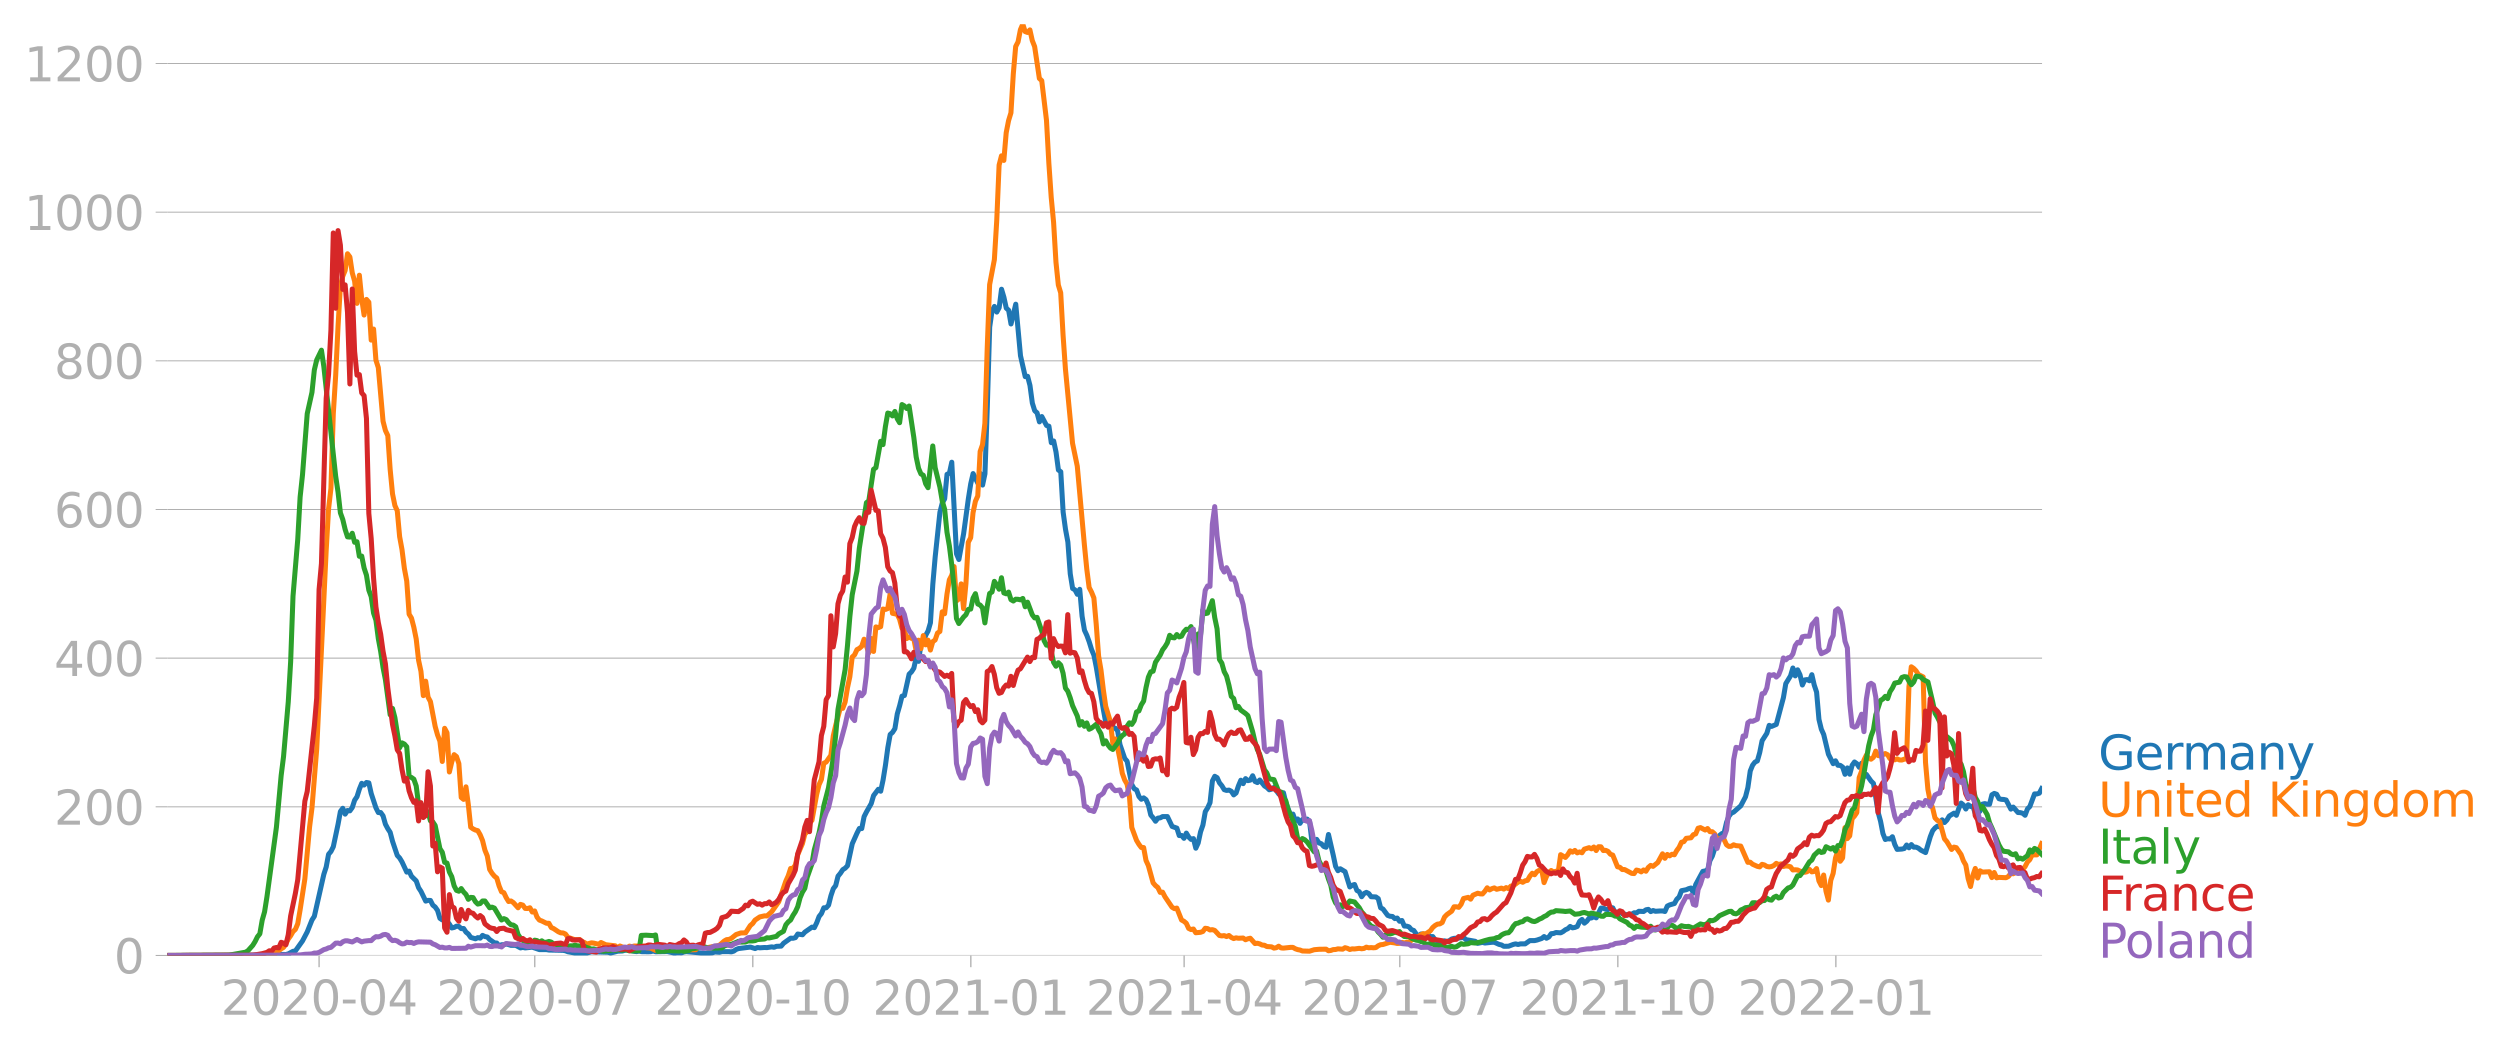 <svg xmlns:xlink="http://www.w3.org/1999/xlink" width="992.186" height="416.199" viewBox="0 0 744.14 312.149" xmlns="http://www.w3.org/2000/svg"><defs><style>*{stroke-linejoin:round;stroke-linecap:butt}</style></defs><g id="figure_1"><path d="M0 312.15h744.14V0H0v312.15z" style="fill:none" id="patch_1"/><g id="axes_1"><path d="M49.83 284.4h558V7.2h-558v277.2z" style="fill:none" id="patch_2"/><g id="matplotlib.axis_1"><g id="xtick_1"><g id="line2d_1"><defs><path id="m319f090205" d="M0 0v3.5" style="stroke:#b0b0b0;stroke-width:.4"/></defs><use xlink:href="#m319f090205" x="94.978" y="284.4" style="fill:#b0b0b0;stroke:#b0b0b0;stroke-width:.4"/></g><g style="fill:#b0b0b0" transform="matrix(.14 0 0 -.14 65.73 302.038)" id="text_1"><defs><path id="DejaVuSans-32" d="M1228 531h2203V0H469v531q359 372 979 998 621 627 780 809 303 340 423 576 121 236 121 464 0 372-261 606-261 235-680 235-297 0-627-103-329-103-704-313v638q381 153 712 231 332 78 607 78 725 0 1156-363 431-362 431-968 0-288-108-546-107-257-392-607-78-91-497-524-418-433-1181-1211z" transform="scale(.016)"/><path id="DejaVuSans-30" d="M2034 4250q-487 0-733-480-245-479-245-1442 0-959 245-1439 246-480 733-480 491 0 736 480 246 480 246 1439 0 963-246 1442-245 480-736 480zm0 500q785 0 1199-621 414-620 414-1801 0-1178-414-1799Q2819-91 2034-91q-784 0-1198 620-414 621-414 1799 0 1181 414 1801 414 621 1198 621z" transform="scale(.016)"/><path id="DejaVuSans-2d" d="M313 2009h1684v-512H313v512z" transform="scale(.016)"/><path id="DejaVuSans-34" d="M2419 4116 825 1625h1594v2491zm-166 550h794V1625h666v-525h-666V0h-628v1100H313v609l1940 2957z" transform="scale(.016)"/></defs><use xlink:href="#DejaVuSans-32"/><use xlink:href="#DejaVuSans-30" x="63.623"/><use xlink:href="#DejaVuSans-32" x="127.246"/><use xlink:href="#DejaVuSans-30" x="190.869"/><use xlink:href="#DejaVuSans-2d" x="254.492"/><use xlink:href="#DejaVuSans-30" x="290.576"/><use xlink:href="#DejaVuSans-34" x="354.199"/></g></g><g id="xtick_2"><use xlink:href="#m319f090205" x="159.173" y="284.4" style="fill:#b0b0b0;stroke:#b0b0b0;stroke-width:.4" id="line2d_2"/><g style="fill:#b0b0b0" transform="matrix(.14 0 0 -.14 129.925 302.038)" id="text_2"><defs><path id="DejaVuSans-37" d="M525 4666h3000v-269L1831 0h-659l1594 4134H525v532z" transform="scale(.016)"/></defs><use xlink:href="#DejaVuSans-32"/><use xlink:href="#DejaVuSans-30" x="63.623"/><use xlink:href="#DejaVuSans-32" x="127.246"/><use xlink:href="#DejaVuSans-30" x="190.869"/><use xlink:href="#DejaVuSans-2d" x="254.492"/><use xlink:href="#DejaVuSans-30" x="290.576"/><use xlink:href="#DejaVuSans-37" x="354.199"/></g></g><g id="xtick_3"><use xlink:href="#m319f090205" x="224.073" y="284.4" style="fill:#b0b0b0;stroke:#b0b0b0;stroke-width:.4" id="line2d_3"/><g style="fill:#b0b0b0" transform="matrix(.14 0 0 -.14 194.825 302.038)" id="text_3"><defs><path id="DejaVuSans-31" d="M794 531h1031v3560L703 3866v575l1116 225h631V531h1031V0H794v531z" transform="scale(.016)"/></defs><use xlink:href="#DejaVuSans-32"/><use xlink:href="#DejaVuSans-30" x="63.623"/><use xlink:href="#DejaVuSans-32" x="127.246"/><use xlink:href="#DejaVuSans-30" x="190.869"/><use xlink:href="#DejaVuSans-2d" x="254.492"/><use xlink:href="#DejaVuSans-31" x="290.576"/><use xlink:href="#DejaVuSans-30" x="354.199"/></g></g><g id="xtick_4"><use xlink:href="#m319f090205" x="288.973" y="284.4" style="fill:#b0b0b0;stroke:#b0b0b0;stroke-width:.4" id="line2d_4"/><g style="fill:#b0b0b0" transform="matrix(.14 0 0 -.14 259.725 302.038)" id="text_4"><use xlink:href="#DejaVuSans-32"/><use xlink:href="#DejaVuSans-30" x="63.623"/><use xlink:href="#DejaVuSans-32" x="127.246"/><use xlink:href="#DejaVuSans-31" x="190.869"/><use xlink:href="#DejaVuSans-2d" x="254.492"/><use xlink:href="#DejaVuSans-30" x="290.576"/><use xlink:href="#DejaVuSans-31" x="354.199"/></g></g><g id="xtick_5"><use xlink:href="#m319f090205" x="352.462" y="284.4" style="fill:#b0b0b0;stroke:#b0b0b0;stroke-width:.4" id="line2d_5"/><g style="fill:#b0b0b0" transform="matrix(.14 0 0 -.14 323.214 302.038)" id="text_5"><use xlink:href="#DejaVuSans-32"/><use xlink:href="#DejaVuSans-30" x="63.623"/><use xlink:href="#DejaVuSans-32" x="127.246"/><use xlink:href="#DejaVuSans-31" x="190.869"/><use xlink:href="#DejaVuSans-2d" x="254.492"/><use xlink:href="#DejaVuSans-30" x="290.576"/><use xlink:href="#DejaVuSans-34" x="354.199"/></g></g><g id="xtick_6"><use xlink:href="#m319f090205" x="416.657" y="284.4" style="fill:#b0b0b0;stroke:#b0b0b0;stroke-width:.4" id="line2d_6"/><g style="fill:#b0b0b0" transform="matrix(.14 0 0 -.14 387.409 302.038)" id="text_6"><use xlink:href="#DejaVuSans-32"/><use xlink:href="#DejaVuSans-30" x="63.623"/><use xlink:href="#DejaVuSans-32" x="127.246"/><use xlink:href="#DejaVuSans-31" x="190.869"/><use xlink:href="#DejaVuSans-2d" x="254.492"/><use xlink:href="#DejaVuSans-30" x="290.576"/><use xlink:href="#DejaVuSans-37" x="354.199"/></g></g><g id="xtick_7"><use xlink:href="#m319f090205" x="481.557" y="284.4" style="fill:#b0b0b0;stroke:#b0b0b0;stroke-width:.4" id="line2d_7"/><g style="fill:#b0b0b0" transform="matrix(.14 0 0 -.14 452.309 302.038)" id="text_7"><use xlink:href="#DejaVuSans-32"/><use xlink:href="#DejaVuSans-30" x="63.623"/><use xlink:href="#DejaVuSans-32" x="127.246"/><use xlink:href="#DejaVuSans-31" x="190.869"/><use xlink:href="#DejaVuSans-2d" x="254.492"/><use xlink:href="#DejaVuSans-31" x="290.576"/><use xlink:href="#DejaVuSans-30" x="354.199"/></g></g><g id="xtick_8"><use xlink:href="#m319f090205" x="546.457" y="284.4" style="fill:#b0b0b0;stroke:#b0b0b0;stroke-width:.4" id="line2d_8"/><g style="fill:#b0b0b0" transform="matrix(.14 0 0 -.14 517.21 302.038)" id="text_8"><use xlink:href="#DejaVuSans-32"/><use xlink:href="#DejaVuSans-30" x="63.623"/><use xlink:href="#DejaVuSans-32" x="127.246"/><use xlink:href="#DejaVuSans-32" x="190.869"/><use xlink:href="#DejaVuSans-2d" x="254.492"/><use xlink:href="#DejaVuSans-30" x="290.576"/><use xlink:href="#DejaVuSans-31" x="354.199"/></g></g></g><g id="matplotlib.axis_2"><g id="ytick_1"><path d="M49.83 284.4h558" clip-path="url(#p01c8186ec8)" style="fill:none;stroke:#b0b0b0;stroke-width:.3;stroke-linecap:square" id="line2d_9"/><g id="line2d_10"><defs><path id="m2812059b16" d="M0 0h-3.5" style="stroke:#b0b0b0;stroke-width:.3"/></defs><use xlink:href="#m2812059b16" x="49.83" y="284.4" style="fill:#b0b0b0;stroke:#b0b0b0;stroke-width:.3"/></g><use xlink:href="#DejaVuSans-30" style="fill:#b0b0b0" transform="matrix(.14 0 0 -.14 33.922 289.719)" id="text_9"/></g><g id="ytick_2"><path d="M49.83 240.15h558" clip-path="url(#p01c8186ec8)" style="fill:none;stroke:#b0b0b0;stroke-width:.3;stroke-linecap:square" id="line2d_11"/><use xlink:href="#m2812059b16" x="49.83" y="240.149" style="fill:#b0b0b0;stroke:#b0b0b0;stroke-width:.3" id="line2d_12"/><g style="fill:#b0b0b0" transform="matrix(.14 0 0 -.14 16.108 245.468)" id="text_10"><use xlink:href="#DejaVuSans-32"/><use xlink:href="#DejaVuSans-30" x="63.623"/><use xlink:href="#DejaVuSans-30" x="127.246"/></g></g><g id="ytick_3"><path d="M49.83 195.898h558" clip-path="url(#p01c8186ec8)" style="fill:none;stroke:#b0b0b0;stroke-width:.3;stroke-linecap:square" id="line2d_13"/><use xlink:href="#m2812059b16" x="49.83" y="195.898" style="fill:#b0b0b0;stroke:#b0b0b0;stroke-width:.3" id="line2d_14"/><g style="fill:#b0b0b0" transform="matrix(.14 0 0 -.14 16.108 201.217)" id="text_11"><use xlink:href="#DejaVuSans-34"/><use xlink:href="#DejaVuSans-30" x="63.623"/><use xlink:href="#DejaVuSans-30" x="127.246"/></g></g><g id="ytick_4"><path d="M49.83 151.647h558" clip-path="url(#p01c8186ec8)" style="fill:none;stroke:#b0b0b0;stroke-width:.3;stroke-linecap:square" id="line2d_15"/><use xlink:href="#m2812059b16" x="49.83" y="151.647" style="fill:#b0b0b0;stroke:#b0b0b0;stroke-width:.3" id="line2d_16"/><g style="fill:#b0b0b0" transform="matrix(.14 0 0 -.14 16.108 156.966)" id="text_12"><defs><path id="DejaVuSans-36" d="M2113 2584q-425 0-674-291-248-290-248-796 0-503 248-796 249-292 674-292t673 292q248 293 248 796 0 506-248 796-248 291-673 291zm1253 1979v-575q-238 112-480 171-242 60-480 60-625 0-955-422-329-422-376-1275 184 272 462 417 279 145 613 145 703 0 1111-427 408-426 408-1160 0-719-425-1154Q2819-91 2113-91q-810 0-1238 620-428 621-428 1799 0 1106 525 1764t1409 658q238 0 480-47t505-140z" transform="scale(.016)"/></defs><use xlink:href="#DejaVuSans-36"/><use xlink:href="#DejaVuSans-30" x="63.623"/><use xlink:href="#DejaVuSans-30" x="127.246"/></g></g><g id="ytick_5"><path d="M49.83 107.397h558" clip-path="url(#p01c8186ec8)" style="fill:none;stroke:#b0b0b0;stroke-width:.3;stroke-linecap:square" id="line2d_17"/><use xlink:href="#m2812059b16" x="49.83" y="107.397" style="fill:#b0b0b0;stroke:#b0b0b0;stroke-width:.3" id="line2d_18"/><g style="fill:#b0b0b0" transform="matrix(.14 0 0 -.14 16.108 112.715)" id="text_13"><defs><path id="DejaVuSans-38" d="M2034 2216q-450 0-708-241-257-241-257-662 0-422 257-663 258-241 708-241t709 242q260 243 260 662 0 421-258 662-257 241-711 241zm-631 268q-406 100-633 378-226 279-226 679 0 559 398 884 399 325 1092 325 697 0 1094-325t397-884q0-400-227-679-226-278-629-378 456-106 710-416 255-309 255-755 0-679-414-1042Q2806-91 2034-91q-771 0-1186 362-414 363-414 1042 0 446 256 755 257 310 713 416zm-231 997q0-362 226-565 227-203 636-203 407 0 636 203 230 203 230 565 0 363-230 566-229 203-636 203-409 0-636-203-226-203-226-566z" transform="scale(.016)"/></defs><use xlink:href="#DejaVuSans-38"/><use xlink:href="#DejaVuSans-30" x="63.623"/><use xlink:href="#DejaVuSans-30" x="127.246"/></g></g><g id="ytick_6"><path d="M49.83 63.146h558" clip-path="url(#p01c8186ec8)" style="fill:none;stroke:#b0b0b0;stroke-width:.3;stroke-linecap:square" id="line2d_19"/><use xlink:href="#m2812059b16" x="49.83" y="63.146" style="fill:#b0b0b0;stroke:#b0b0b0;stroke-width:.3" id="line2d_20"/><g style="fill:#b0b0b0" transform="matrix(.14 0 0 -.14 7.2 68.465)" id="text_14"><use xlink:href="#DejaVuSans-31"/><use xlink:href="#DejaVuSans-30" x="63.623"/><use xlink:href="#DejaVuSans-30" x="127.246"/><use xlink:href="#DejaVuSans-30" x="190.869"/></g></g><g id="ytick_7"><path d="M49.83 18.895h558" clip-path="url(#p01c8186ec8)" style="fill:none;stroke:#b0b0b0;stroke-width:.3;stroke-linecap:square" id="line2d_21"/><use xlink:href="#m2812059b16" x="49.83" y="18.895" style="fill:#b0b0b0;stroke:#b0b0b0;stroke-width:.3" id="line2d_22"/><g style="fill:#b0b0b0" transform="matrix(.14 0 0 -.14 7.2 24.214)" id="text_15"><use xlink:href="#DejaVuSans-31"/><use xlink:href="#DejaVuSans-32" x="63.623"/><use xlink:href="#DejaVuSans-30" x="127.246"/><use xlink:href="#DejaVuSans-30" x="190.869"/></g></g></g><path d="m49.83 284.4 30.334-.095 3.527-.221 1.41.032.706-.19 1.411-.759.706-.126 2.116-2.971 1.41-2.687 1.412-3.54.705-1.106 2.822-12.485.705-2.181.706-3.793.705-.822.706-1.422 1.41-6.67.706-3.824.705-.948.706 1.738.705-1.075.706.095.705-.98.705-2.18.706-1.044.705-2.244.706-1.738.705.506.706-.759.705.126.706 3.161 1.41 4.267.706 1.391h.705l.706.98.705 2.497.706 1.327.705 1.075.705 2.687 1.411 4.203.706.76.705 1.169 1.411 3.034.705-.285.706 1.518 1.41 1.39.706 2.023.706 1.075 1.41 2.908.706-.221.705.031.706 1.39.705.57.706 1.011.705 2.34.706.473.705.064.705.347.706.854.705 1.138.706-.158.705-.38.706.095.705.632.706-.031.705 1.074.705.57.706 1.01 1.41.412.706-.348.706.158.705-.822.705.348.706.126.705.759 1.411.98.706.063.705.885.705-.38h.706l.705-.252 1.411.442h1.411l1.411.759.705-.158.706.158 1.41-.158.706-.063 2.116.727h2.117l.705.126 4.233.095.705.126.706.285 2.116.379 1.41.032 2.117-.032 1.411-.38 4.938.159.706.221 1.41-.348.706-.19 1.41-.063 1.412-.41 2.116.505.705.095.706-.19.705.19 2.117.032.705-.032.705-.19.706.222 3.527-.063 2.116.474.706-.127 1.41.032.706-.253.706-.095 5.643.506 1.41-.127.706-.031.706-.253 1.41.095.706-.19h2.116l.706.063.705-.22.706-.507.705-.253 3.527-.442 1.411.442.706-.316.705.095 1.41-.095.706.032 1.411-.221.706.126.705-.284 1.411-.063.705-.854 2.117-1.517.705.032.706-.19.705-1.075 1.41.221.706-.79 2.117-1.485.705.158.706-1.454.705-1.865.705-.885.706-1.707h.705l.706-.79.705-2.813.706-2.086.705-.917.705-2.813.706-.853.705-1.075.706-.443.705-.727 1.411-6.542 1.41-3.161.706-1.39.706.03.705-3.57.706-1.392 1.41-2.465.706-2.402 1.41-1.865.706.569.706-3.319.705-4.362.706-5.247.705-3.95.705-.633.706-1.106.705-4.394.706-2.433.705-2.845.706-.19 1.41-6.353.706-.695.705-1.107.706-3.255.705 1.233.706-5.247.705-.411.706-2.086.705-1.296.705-2.434.706-11.442.705-8.155 1.411-13.307.706-2.781.705-1.201.705-7.302.706-.316.705-3.287 1.411 27.277.706 1.676 1.41-7.681 1.411-10.399.706-4.457.705-3.034 1.411 2.845.706-2.908.705 3.477.705-3.35.706-20.072.705-23.61.706-4.837.705-1.296.706 1.676.705-1.296.706-5.5.705 2.37.705 3.256.706.632.705 4.078 1.411-5.88 1.411 15.33 1.41 6.227.706-.095.706 2.719.705 5.246.706 2.276.705.632.706 2.687.705-1.58 1.41 2.655.706.221.706 4.9.705-.507.706 3.32.705 5.31.705.537.706 12.01.705 5.121.706 3.793.705 9.45.706 4.363.705.41.705 1.328.706-1.486.705 7.997.706 4.172.705 1.518.706 1.928.705 2.307.706 1.707.705 3.572 2.116 12.674.706 3.825.705-.38.706.064.705 1.801.705.127.706.822.705 4.109 1.411 4.109.706.821 1.41 6.986.706 1.2.705.38.706 1.928.705.822.706-.41.705.536.706 1.612.705 2.972.705.821.706 1.012.705-.917.706-.095.705-.379h1.411l1.41 2.94 1.412.505.705 2.213.706-.032.705.854.706-1.55.705 1.17.705.696.706-.222.705 2.845.706-1.549.705-3.318.706-2.023.705-3.983.705-1.138.706-1.549.705-6.448.706-1.39.705.41.706 1.55.705.853.706 1.17.705.22.705-.094.706.347.705 1.075.706-.569.705-2.118.706-1.675.705 1.012.705-1.486.706.6.705-.157.706-1.296.705 1.706.706.317.705-.759 1.41 1.77.706.443.706.695.705-.19.706-.537 1.41 1.96.706.537.705-.885.706 2.971 1.41 3.698.706-.316.706 1.96.705-.506.705 1.296.706-1.138.705.221.706-.347.705.663.706 5.943.705.442.706-1.011.705 1.074.705.222.706.821.705.222.706-3.793 1.41 6.132.706 3.35.705 1.296.706-.569 1.41.853 1.412 4.552.705-.506.706-.221.705 1.77.705.38.706 1.485.705-.948.706-.348.705.348.706.948 1.41.063.706.506.705 2.718.706.38 1.41 1.896.706.253.705.063.706.632.705-.158.706.948.705-.221.706 1.644.705.031.706.222.705.821.705.253.706 1.012.705.632.706-.6 2.116.157.705.632.706-.031.705.98.706.41 1.41.127.706-.253.706.285.705-.316.705-.506.706-.19 1.41-.095 1.412-.19.705.664 2.822.506.705.6 1.411-.284.706.19 2.116-.221h.705l1.411.632.706.158.705.41 1.41-.03 1.412-.538.705-.158.706.19.705-.19h1.41l1.412-.98h1.41l.706-.158 1.411-.474.705-.57.706.507.705-.38.706-.98.705-.063.706-.284 1.41.095.706-.38.705-.537.706-.316.705-.664.706.411.705-.126.706-.285.705-1.517.705-.569.706 1.106.705-.569.706-.948.705-.032.706-.41.705.379 1.41-2.908.706.032.706.316.705.094.706-.632.705.127.705 1.517.706-.253.705-.126.706.6.705.095.706.348.705-.285.706-.031.705-.411.705.031.706-.474 1.41.063.706-.505.706-.127.705.664.705-.316.706.221 1.41-.095h.706l.706.158.705-1.612.706-.347 1.41-.411.706-1.265.705-.695.706-1.865 1.41-.284.706-.316.705-.19.706 1.486.705-2.529 2.117-3.92.705-.126.706-.316.705-2.781.705-1.328.706-2.212.705-1.17.706-2.718.705-.57.706-.315.705-3.035.705-1.833.706-.916.705-.316 2.117-1.865 1.41-2.687.706-2.75.705-4.93.706-1.74.705-.916.706-.347.705-2.497.706-3.509 1.41-2.212.706-2.371.705.316 1.411-.6 2.116-7.966.706-4.172 1.41-2.307.706-2.34.706 2.34.705-1.802.706 1.486.705 3.034.705-1.517.706-.095.705.348.706-1.802.705 3.066.706 2.118.705 8.123.705 2.908.706 1.58 1.41 5.88 1.412 2.812.705-.853.705 1.328.706.031.705.506.706 2.15.705-1.897.706 1.865.705-2.655.706-.98.705.505.705 1.075.706-1.201.705 4.014.706-.695 1.41 1.991.706.695 1.41 8.661.706 2.592.706 3.666.705 1.77.706-.22.705.062.706-.663.705 2.307.705 1.454 1.411-.095.706-.158.705-1.043.706.822.705-.948.705.758h.706l.705.316.706.57 1.41.726 1.412-4.741.705-1.77.705-.822.706-.537.705.221.706-2.086.705.79.706-.727.705-1.201 1.41-.853.706.632.706-1.992.705-1.643.706.569.705 1.2.705-1.263.706.505.705-.063.706 2.244.705-.063.706-.759.705-2.054.706-.158.705.19h.705l.706-2.814.705-.41.706.252.705 1.328.706.19.705.031.705.158 1.411 2.719.706-.601 1.41 1.612.706.032.706.19.705.6.705-1.897.706-.695 1.41-3.761h.706l.706-.222.705-1.359h0" clip-path="url(#p01c8186ec8)" style="fill:none;stroke:#1f77b4;stroke-width:1.5;stroke-linecap:square" id="line2d_23"/><path d="m49.83 284.4 28.923-.095.705-.126 2.117-.063 2.116-1.707.705-.411.706-1.106.705-1.391.706-.98.705-1.233.706-.664.705-1.675.705-4.14 1.411-9.198 1.411-15.52.706-5.594 1.41-17.542 2.822-59.139.706-12.327.705-6.1.706-22.252.705-11.315.705-14.603.706-12.2.705-2.782.706-1.739.705-4.962.706.948.705 4.71.705 2.497.706 6.606.705-8.376.706 7.048.705 4.805.706-4.647.705.822.706 11.284.705-3.287.705 9.26.706 2.213 1.41 15.962.706 2.75.706 1.517.705 10.083.705 7.27.706 3.477.705 1.549.706 7.712.705 3.856.706 5.595.705 3.761.705 9.862.706 1.17.705 2.717.706 3.509.705 6.321.706 3.288.705 7.238.706-4.299.705 4.741.705 1.328 1.411 7.396.706 2.529.705 1.865.706 6.037.705-9.862.705 1.328.706 11.663.705-2.971.706-2.181.705.569.706 2.086.705 10.083.706.569.705-3.73.705 5.31.706 6.7.705.507.706.347.705.19.706 1.233.705 1.706.705 2.845.706 1.739.705 4.014.706 1.138.705.853.706.569.705 2.37.705 1.707.706.285.705 1.485.706 1.138.705-.158.706.474 1.41 1.55.706-1.012.705.22.706.98.705.032.706-.22.705 1.263.706-.316.705 1.834.705.885.706.252 1.41.696h.706l.706 1.264.705.316 1.411.948.705.317.706.031.705.316.706.98 2.116.727 1.41-.063.706.6.706.285.705.474 1.411-.38.706.096 1.41.347.706-.537 1.41.664 2.822.316.706.632.705-.57 1.411.57h.706l.705-.537.705.158.706-.19 2.822.032.705.474 1.411.126 1.41.664.706-.474 2.822-.19 1.41-.41 1.412.347.705.031.706.411.705.222 2.116-.095 1.411-.032.706-.916 2.821.284 1.411-.284.706.158.705-.38.706-.221 1.41-1.233.706-.41.705-.064.706-.316 1.41-1.138 1.412-.474 1.41-.031 1.411-2.181.706-.6.705-1.012 1.411-.949 1.41-.316.706.032 1.411-1.233 2.117-3.003 2.116-6.163.705-1.549.706-2.18.705-.064.706-.948.705-3.098 1.41-3.319.706-2.781.706-.759.705-2.655.706-.695 1.41-7.744.706-2.876.705-1.58.706-4.805.705-.348 1.411-2.023.706-5.752.705-3.098 1.41-5.31.706.19.706-1.865.705-4.267.706-3.287.705-5.848.705-.664.706-1.548.705-.38.706-.6.705-2.118 1.411 4.046.706-4.267.705 3.856.705-7.301.706.22.705-.284.706-5.246.705.126.706-.285.705-4.393.705 5.816 1.411.284.706 1.486.705 2.655.706.506.705 2.591.706-.505.705.442.705.127.706 3.635.705-3.224.706 2.528.705-3.888.706 2.75.705-1.39.705 2.94.706-2.498.705-.506.706-2.054.705-.474.706-5.848.705.57.705-5.848.706-4.236.705-1.359.706-2.592.705 10.21.706-.57.705-4.488.706 7.365.705-7.428.705-12.327.706-1.359.705-7.428.706-3.413.705-1.58.706-13.244.705-2.023.705-6.353.706-22.6.705-18.68 1.411-7.428.706-11.6.705-16.563.706-2.75.705 1.36.705-8.25.706-3.603.705-2.308.706-11.631.705-8.123.706-1.36.705-3.634.705-1.644.706 2.213.705.252.706-.758.705 3.16.706 1.802 1.41 9.483.706.663 1.41 11.79.706 12.77.706 10.209.705 7.396.706 11.853.705 6.796.705 2.339.706 12.58.705 10.114 2.117 22.094 1.41 6.827 2.117 23.421.705 7.144.706 5.531.705 1.36.706 1.738.705 7.933.705 9.388.706 4.14.705 5.911.706 4.9 1.41 4.646.706 6.48.705-1.423.706 2.592.705 3.476.706 4.173.705 1.96.706 1.232.705 3.54.706 9.388 1.41 3.824.706 1.17.705.948.706.032.705 3.824.706 1.549 1.41 5.12.706.822.705.569.706 1.454.705-.063.706 1.359 2.116 3.13.705.41.706-.158 1.41 3.54.706.38.706.6.705 1.517.705.348.706-.158.705 1.106 1.411-.126.706-.253.705-.949.705.095.706.411.705-.095.706.222 1.41 1.517.706.126.706-.095.705.285.705-.316.706.569.705.347.706-.22.705.126 1.411-.064.705.506.706-.284.705-.158 1.411 1.58.706-.095.705.19.706.347.705.064.705.379 1.411.095.706.38.705-.127.706-.443.705.506.705.063 2.117-.221h.705l.706.41.705.254.705.126.706.284 2.116.064 1.411-.443 1.411-.126 2.116-.032.706.474.705-.095.706-.252.705-.032.705-.19 1.411.095.706-.442.705.19.706.347.705-.19.706.032 1.41-.19.706.127.705-.095.706-.38.705.19.706-.063.705.063.705-.063.706-.537.705-.316.706-.064 2.116-.663 1.41.19.706.157.706-.031.705-.285.706.158 1.41-.316.706-.442.705-.6.706-.443.705-.095.706-.506.705-.348.706.095 1.41-.948.706-.98.705-.6.706-.411.705-.064.706-.41.705-1.644.706-.727 1.41-1.011.706-1.296h.705l.706.158.705-.917.706-1.707 1.41-.347.706.537.705-1.17 1.411-.6.706.19.705.031.706-.79.705-1.043.705.632.706-.38.705-.22.706.41 1.41-.347.706.284.705-.442.706.316.705-.759.706-.095 1.41-1.074.706-.285.705.316.706-.442.705-.127.706-1.232.705-.885.706.442.705-.948.706-.38.705-.22.705 3.887.706-1.802.705-1.169.706-.632.705.442.706-.22.705.094.705-5.026 1.411.822.706-.822.705-1.138.706.38.705-.506.706.727.705-.285.705.253.706-1.074 1.41-.443.706.348.706-.538.705 1.044.705-1.138.706.031.705 1.107.706-.064.705.316.706.854.705.253 1.41 3.477.706.158.706.663h.705l2.117 1.138.705.063.705-1.043.706.158.705.38.706-.57.705.38.706-1.138.705-.6.705.284 1.411-1.138 1.411-2.592.706 1.328.705-1.138.706.41.705-.473.705.158.706-1.264.705-.949.706-1.517.705-.19.706-.98 1.41-.157.706-.917.705-.253.706-1.675.705-.19 1.411.727.706-.442.705.916.705.032.706.632.705 1.517 1.411-.126.706.316.705 1.549.705.474.706-.032.705-.442.706.253 1.41.126 2.117 4.836.705-.032.706.6 1.41.633.706.158.706-.758.705.19.705.442.706.126.705-.095.706-.316.705-.632.706.348.705-.19.705.759.706-.158.705.063.706.19.705.948.706-.063.705.063.706.347 1.41.348.706-.158.705-.695.706.727.705-.127.706-.853.705 3.666.705 1.391.706-3.13.705 4.837.706 2.623.705-5.879.706-2.054.705-4.583.705-2.213.706 3.16.705-.979.706-9.008.705 3.255.706-.821.705-5.09.706-.79.705-1.042.705-10.4.706-1.896.705-3.287.706-1.486.705.885.706.285.705-.537.705-1.865.706 1.327.705.095 1.411-.695.706.347.705 1.17.706-.127.705.475.705-.285.706.316.705.032.706-.253.705-.063.706-21.462.705-5.974.705.474.706.727.705 1.106 1.411.696.706 25.476.705 7.965.706 3.666.705 1.897.705 2.971.706.727.705.348 1.411 5.152.706.821 1.41 2.34.706-.696.705.158 1.411 2.055.706 1.896.705 1.233.705 4.046.706 2.339.705-3.35.706-2.024.705 2.845.706-2.15.705.38 2.116-.095.706 1.739.705-1.518.706 1.58.705-.126 2.116.095.706-.38.705-.947.706.158.705-.411h1.411l.706-.948.705-.76.705-1.358.706-.727.705-1.423h1.411l1.411-3.35h0" clip-path="url(#p01c8186ec8)" style="fill:none;stroke:#ff7f0e;stroke-width:1.5;stroke-linecap:square" id="line2d_24"/><path d="m49.83 284.4 18.341-.095 4.938-.885.706-.442 1.41-1.58.706-1.139.706-1.422.705-.885.705-4.046.706-2.497.705-4.456 2.822-20.735 1.41-15.393.706-5.595 1.411-16.34.706-11.917.705-19.534 1.411-16.91.705-12.58.706-6.574 1.41-18.238 1.412-6.353.705-6.67.705-2.97 1.411-2.908.706 4.836 3.527 32.65.705 4.742.706 6.195.705 1.96.706 2.97.705 2.213.706.063.705-1.137.705 2.686.706-.158.705 4.33.706-.063.705 3.54.706 2.15.705 4.456.706 1.928.705 4.9.705 2.117.706 5.468.705 3.825.706 4.804.705 3.604 1.411 10.43.705-1.865.706 2.719 1.41 8.976.706-1.454.706.348.705.822.705 8.85.706.284.705.506.706 2.023.705 5.5.706.38.705.03.706 1.297.705.632.705 2.528.706.316.705 1.075 1.411 6.89.706 1.075.705 3.003.705.221.706 2.655.705 1.391.706 2.718.705 1.36.706.252.705-.79.706 1.012.705.727.705 1.453.706-.568.705.063.706 1.232.705.696.706-.158.705-.759h.705l1.411 2.023.706-.19.705.285 2.116 3.54.706-.41.705.284.706.916.705.632.706.095.705.506.706 2.339.705 1.011.705.538.706 1.296.705.063.706.537.705-.158.706-1.644.705.127.705.474.706-.41.705.473.706-.063.705-.221.706.19.705.568.706.095.705.443 1.41-.222.706.411.706.064.705-.253.706.031.705-.221.705.19 1.411.063.706.126.705.316 1.411.475.706-.064.705.253 2.116.443.706-.127 1.41-.095.706-.22.705.189 1.411-.221.706.19.705-.254 1.411.443 2.822-.032.705-4.583 1.411-.063 2.116.126.706-.19.705 4.9 1.411-.095.706.032.705-.19 3.527.126.706-.126.705.221 1.411-.221.705-.474 2.117-.348.705-.253 1.411.032.705.316 4.233-.063.705-.57.706-.252 1.41-.253 1.412-.569.705-.316.706.221 1.41-.031.706-.316h1.41l.706-.095.706-.316 2.116-.158.705-.38.706.064 2.116-.474.706-.727 1.41-.79.706-1.929.705-.853.706-.569.705-1.36.706-1.074.705-1.517.705-2.655.706-1.675.705-1.138.706-3.287 1.41-4.014.706-4.173 1.41-5.025.706-3.414.706-4.615 1.41-5.436 1.412-8.819.705-6.669.705-7.807 2.117-11.821.705-7.175.706-8.566.705-6.575 1.41-7.048.706-6.796 2.117-13.56.705-.537 1.411-9.387.705-.506 1.411-7.839.706.98.705-5.342.706-4.045.705.19.705.663.706-1.328.705 2.15.706 1.2.705-5.404.706.41.705.76.706-.728 1.41 9.325.706 5.847.705 3.35.706 1.676.705.41.706 2.53.705 1.169 1.41-12.422.706 6.448 1.411 5.784.706 4.172.705 2.403.705 6.89.706 4.014.705 5.626.706 6.796.705 9.23.706 1.485 1.41-1.928.706-.695.705-1.58.706-.095.705-3.256.706-1.328.705 3.066.706.316.705.854.705 4.457.706-4.995.705-3.76.706-.443.705-3.161.706 1.043.705 1.296.706-3.414.705 4.52.705.253.706-.506.705 2.244.706.411.705-.537.706.032.705.158.705-.411.706 2.465.705-1.359 1.411 3.761.706.917.705-.158 1.41 4.077.706 2.877.706 1.327.705-.284.706 2.244.705 3.16.706 1.138.705-1.043.705.696.706 2.434.705 4.425.706.948.705 1.928.706 2.339 1.41 3.098.706 2.718.705-1.043.706 1.39.705-1.011.706 1.896.705-.347 1.411-1.138.705 1.612.706 1.233.705 3.002.706-.916.705 1.264.706.885.705.411 1.41-1.897.706-1.39.706-.854.705-.474.706-2.276.705-1.043.706.475.705-1.075.705-2.624.706-.316.705-1.801.706-1.138.705-3.983.706-3.129.705-1.58.705-.19.706-2.655 1.41-2.15.706-1.548.706-.917.705-1.17.705-2.243.706.663.705.095.706-.98.705.696.706-.222.705-1.295.706-.759.705.126.705-.916 1.411 7.238.706-5.057.705.442.706-7.49.705 1.01.705-.157 1.411-3.699.706 4.995.705 3.382.706 9.134.705 1.075.706 2.528.705 1.328.705 2.718.706 3.32.705.631.706 2.75.705-.38.706 1.075 1.41 1.012.706.632 1.41 4.773.706 3.034.706 2.308.705 1.422 1.41 4.583.706.948.706 1.77 1.41.222 1.412 3.54.705.158.705 1.801.706.79.705 2.782.706 1.454 1.41 3.414.706 3.571.705 1.17.706-1.138.705.348.706.663 2.116 2.94.706-.221.705 2.907.705 1.328 1.411 1.77.706 2.307.705 1.865.706 3.54.705 1.676.705.821.706-.22.705.536.706-.284.705-.474.706-.917 1.41.285 1.411 1.707.706 1.232.705.79.706 1.612.705 1.075.706.759.705.284.705.474.706 1.012.705.695.706.853.705-.663.706-.38.705.095.705-.221.706-.348.705.19.706-.348.705.885.706.57.705.062.706-.094.705.569 1.41.568.706.095.706.316.705.158.706.57.705.126.705-.285.706.127.705.442.706-.031 1.41.316.706.316.706.063 1.41-.38.706.254.705-.127 1.411-.916.706.19 1.41-.159.706-.348 1.41.127 1.412-.285 1.41-.442 1.411-.38 1.411-.189.706-.316.705-.095.706-.664.705-.379.705-.253.706-.063.705-.727.706-1.201.705-.79.706-.127.705-.347.705-.127.706-.632.705-.19 1.411.696.706.126.705-.284.706-.443.705-.284.705-.474.706-.317.705-.6.706-.411.705-.063.706-.38 2.116.159.705.094 1.411-.158 1.411.98 1.41-.158.706-.253.706-.126 1.41.442.706-.252 2.116.474.706.442.705.032.706-.57 1.41.032.706.127.705.38h.706l.705.79 2.117 1.074.705.759.706.316.705.695.705-.664 1.411.285 2.117.126.705-.38.705 1.012.706.095.705-.316.706-.664 2.116.348.706-.79h.705l.705.442.706.696 1.41-.98.706.19.706.063.705-.064 1.41.538 2.117-1.265.706.19h.705l.706-.38.705-.853.705.095.706-.253.705-.537.706-.695 2.821-1.265.706-.063.705.632.706.127.705-.316.706-.822.705-.285.705-.41 1.411-.159.706-1.295.705-.032.706.158.705-.19.706-.569.705-.031.705-.727.706.474.705.126.706-.853.705-.316.706.537.705-.221.705-1.39 1.411-1.392.706-.19.705-.663 1.411-2.75.706-.063 1.41-1.833 1.411-2.276.706-.537.705-1.423 1.411-1.327.705.505.706-.158.705-1.548 1.411.695.706-.442.705 1.043.705-1.644.706.063.705-1.801.706-3.003.705-1.328 1.411-4.456.706-.759.705-2.75.705-1.106.706-2.592.705-3.73 1.411-8.25.706-2.876.705-1.896.705-4.425 1.411-4.299.706-.41.705-.79.706.663.705-2.055.706-1.074.705-1.486 1.41-.284.706-1.391.706-.253.705.095.706 1.296.705 1.011.705-.79.706-1.738.705.063.706.19.705.726 1.411.727 1.41 5.943.706 3.35.706 1.201.705 1.423.706.853.705 3.35.706.158 1.41 1.17.706 1.58.705 2.529.706 2.086.705.822.706 2.244.705 3.825.705 1.327 1.411-.284.706 2.813.705 1.2.706 2.024.705-.538 1.411 2.403.705 2.433.706 1.55 1.41 3.381.706 1.707.706 1.264.705.6 1.41.159.706.6.706.253.705-.284.706 1.517.705-.221.706.316 1.41-1.043.706-1.707.705.6.706-1.043.705.348 1.411 1.39h0" clip-path="url(#p01c8186ec8)" style="fill:none;stroke:#2ca02c;stroke-width:1.5;stroke-linecap:square" id="line2d_25"/><path d="m49.83 284.4 25.396-.063 2.821-.474 1.411-.38.706-.474.705.095.706-.917.705-.158.705.095.706-1.643.705.253.706.474.705-3.003.706-5.563 1.41-6.733.706-4.045 2.116-23.39.706-2.908 2.116-19.534.705-8.25.706-32.302.705-7.744 1.411-49.213.706-7.112.705-13.15.706-28.92.705 22.41.705-23.106.706 4.33.705 13.15.706-1.328.705 8.218.706 21.272.705-28.257.705 18.553.706 7.08.705-.157.706 5.436.705.822.706 6.796.705 28.257.706 7.491.705 11.758.705 8.597.706 4.615.705 3.477.706 5.089.705 3.73.706 7.174 1.41 10.874.706 3.413.705 4.14.706 1.075.705 4.773.706 3.477.705-.79.705 3.698.706 2.054.705 1.36.706-.474.705 6.005.706-5.437.705 4.426.706-.57.705-13.053.705 4.235.706 17.858.705-.821.706 8.502.705-1.454.706.38.705 17.795.705 1.264.706-11.19.705 3.478.706.474.705 3.066.706.916.705-3.508.706 1.801.705.98.705-2.528.706.695.705.19.706.822.705.568.706-.727.705.57.705 1.896 1.411 1.106.706.221.705.095.706.854.705-.822 1.41-.158.706.442 1.411.316.706.127.705 1.896 1.411.664.705-.38.706.538.705.19.706-.348.705.759.706-.19 2.116.474.705.032.706.158.705.6.706-.379.705-.095.706-.253 1.41-.126 1.411.506.706-1.802.705-.032.706.411 2.116-.031.705.474.706 2.592 1.41.284 2.117.285.705-.822 1.411-.411 2.117-.032.705-.38.705.349.706.094.705.38 2.117-.095.705.474 2.116-1.011.706-.19 1.41-.063.706-.127.706-.284.705.031.705.19 1.411-.41 2.117.252.705.569.705-.759 1.411.285.706-.095.705-.474.706-.253.705-.822.706.57.705 1.2.705-.19.706-.031.705.253.706-.348.705-.19.706-.063.705-3.224.705-.19.706-.03 1.41-.728.706-.506.706-.885.705-2.275 1.41-.411.706-.6.706-.917 2.116.126 1.411-.948.705-.98.706.19.705-1.075.706-.285 1.41.917.706-.158.705.41.706-.442h.705l.706-.505.705.821.706-.316.705-.442.706-.822.705-1.296.705-.822.706-.379.705-2.18 1.411-2.435.706-1.612.705-4.836 1.41-4.14.706-3.825.706-1.991.705 3.35 1.411-15.424 1.41-5.374.706-7.807.706-2.718.705-7.965.706-1.233.705-23.737.706 9.26.705-3.918.705-8.914.706-2.56.705-1.233.706-4.172.705 1.517.706-11.442.705-1.833.705-3.287.706-1.58.705-1.044.706 1.549.705.158.706-3.256.705-.063.706-6.574 1.41 6.005.706.158.705 6.796.706 1.36.705 2.717.706 5.753.705 1.264.705.506.706 3.098.705 7.396.706 2.434.705.22.706 10.4h.705l.706.758.705 1.328.705-1.928.706.442.705.885.706.064.705.6.706.759.705-.316.705 1.485.706.221.705 1.107.706.505.705.127 1.411 1.296.705-.348.706.411.705-.948.706 14.318.705 1.36.706-1.328.705-.443.706-5.278.705-.854.705 1.265.706.821.705-.316.706 1.802.705-.537.706 3.192.705.695.705-.79.706-14.476.705-.38.706-1.106.705 2.308.706 3.982.705 1.675.706-.252.705-1.423.705-.79.706.316.705-2.908.706 2.718.705-2.56.706-1.991.705-.41 2.116-3.478.706 1.328.705-1.265.706.095.705-5.436.706-.348.705-.727.705-.316.706-3.54.705-.253.706 10.873.705-5.91.706 1.58.705.758.705-.126.706.063.705 1.96.706-11.379.705 11.474.706-.253.705.126.705 1.517.706 4.33.705-.442.706 2.813.705 2.308.706 1.327.705.253.706 2.465.705 4.931.705 1.012.706.316.705 1.043.706-.885.705 1.17.706-1.297.705.411.705-1.39.706-1.012.705 3.16.706.475.705-.253.706.474.705 1.58.706-.284.705.885.705 6.827.706.032.705-.348.706.854.705-1.264.706 2.844.705-.095.705-1.96.706-.22.705.063.706-.316.705 3.824.706-.158.705 1.328.705-19.344.706-.474.705.252.706-.537.705-2.971.706-1.802.705-2.592.706 17.859.705.158.705-1.707.706 5.152.705-1.422.706-3.73.705-1.106.706.031.705-.663.705.284.706-5.942.705 2.56.706 3.92.705 1.485h.706l.705.569.706 1.138.705-1.96.705-1.359.706-.506.705.411.706-.031.705-.885.706-.158 1.41 2.844.706-.063.705-.727.706 1.264.705.79.706.98 2.821 10.589.706 1.296.705.506.706-.032.705.6.706.19.705 1.897 1.41 5.247.706 2.022.706 1.075.705 3.034.706.727.705 1.36.705-.064.706 1.58.705.728.706.316.705 4.235.706.221.705-.126.706-.284.705-.064.705.664.706.854.705-2.023.706 2.75.705 1.548.706 2.276.705 1.17 1.41.727 1.412 3.824.705.98.706.063.705.443.706.727.705.505.705.032.706-.158.705.664.706.379.705.19.706.379.705.032.705.726.706.917 1.41.727.706 1.106.706.316 1.41-.22 1.411.442.706.474.705.284.706-.158 2.116.759.705-.095 1.411.316.706-.063 1.41.474.706-.6.705.695.706.284.705-.126 2.117.348.705.663.706-.505.705.126.705-.474.706-.19.705-.031.706-.822.705.126.706-.695.705-.537 1.41-1.518 1.412-.727.705-.98.706-.157.705-.76.706-.094.705.38.705-.411.706-.854.705-.632.706-.443 2.116-2.402.705-.41 1.411-2.845 1.411-4.078.706-.095.705-1.864.705-2.245.706-1.043.705-1.58.706.158h.705l.706-.759.705 1.202.706 1.96.705.378 1.41 1.55 1.412.695.705-.285.706.127.705-.348.705.98.706-1.928.705.98.706.126.705 1.17.706.632.705 1.296.706-2.908.705 4.74.705 1.708 1.411.094.706-.158.705 1.644.706 2.307.705-2.023.705-1.264.706.695.705 1.075.706.285.705-.949.706 2.181.705.664.705.443.706.758.705-1.043.706.253.705 1.17.706-.127.705-.41.706.663.705.38.705.726.706.158.705.727.706.316 1.41 1.075.706.221 1.41.063.706-.316 1.411 1.454.706-.253.705.253.706-.095 2.116.159.705-.38 1.411.411.706.032.705-.127.705 1.265.706-1.58.705.062.706-.474.705.095.706-.095.705.064.706-1.612.705 1.327.705.158.706.885.705-.695.706.284.705-.19.706-.537.705-.063.705-.727.706-1.075.705-.063.706-.253h.705l.706-.695.705-1.138 1.41-1.422 1.412-.57.705-.126 1.411-1.896.706-.474.705-.98.705-2.181.706-.506.705-.221.706-2.18.705-1.803 1.411-2.244 2.116-1.833.706-1.517.705.442.706-.537.705-1.644 1.41-1.011.706-.853.706.6.705-2.244.706-.6.705.284.706-.158.705.031.705-.663.706-1.012.705-1.96.706-.442.705-.095 1.411-1.517.705.158.706-.442 1.41-3.857.706-.727.706-.126.705-1.011.706.031.705-.316.705.316h.706l.705-.664.706.064.705-.19.706.284 1.41-2.149.706 7.396.705-7.522.706-1.328.705-.6.706-1.075.705-2.497.706-3.003.705-7.712.705 6.163.706-.948 1.41-.727.706 1.012.706 3.16.705-.632.705.158.706-2.908.705.253.706-.063.705-1.77.706-10.146.705 8.724.706-12.359.705 2.687.705.284.706.696.705 1.011.706 21.841.705-21.146.706 11.632.705-1.106.705.442.706 3.35.705 11.443.706-20.798.705 14.034.706.158.705 3.698.705 1.454.706-2.37.705-6.638.706 14.097.705 1.2.706 3.193.705.19.706-.6.705 1.39.705 1.77.706 1.36.705 1.01.706 2.34.705 1.01.706 2.213.705.127.705-.38.706.728.705-.57.706-.315.705 1.2.706-.379.705-.063.706 1.138.705.38.705 1.864.706.095.705-.284.706-.158.705-.348.706.095.705-.949h0" clip-path="url(#p01c8186ec8)" style="fill:none;stroke:#d62728;stroke-width:1.5;stroke-linecap:square" id="line2d_26"/><path d="m49.83 284.4 33.155-.095 2.822-.031h2.117l1.41-.032 1.411-.19 1.411-.063.706-.063.705-.253h.705l.706-.19 1.41-.821.706-.19.706-.348.705-.126 1.411-1.264.705-.032.706.221.705-.6.706-.285h.705l1.411.348 1.41-.759 1.412.727.705-.221 1.411-.158h.706l.705-.695.705-.475.706.064.705-.222.706-.41.705-.095.706.253.705 1.043.705.537.706-.095.705.221.706.506.705.348.706-.063.705-.443.705.126.706-.031.705.284.706-.316.705-.158 3.527.095.706.506.705.253 1.411.821.706-.094.705.22h.705l.706-.157.705.316 4.233-.063.705-.6.706.252 1.41-.41h1.412l1.41.03.706-.22.705.41.706.032.705-.19 1.411.032.705.284.706-.663.705-.348 2.822.284.706-.22.705.442.705.031 1.411.411 1.411-.19.706.222 3.527.126.705.38h.706l1.41.316 2.822-.158.706.252.705-.063.706.127 3.527.063 1.41.158 2.117-.19.705.095 2.117-.474.705.126.706-.094.705.126h.705l2.822-.727.706.095.705-.032.705-.19.706.285.705.126 3.528-.158.705-.252 1.41.094.706-.063 1.411.221.706-.19h.705l.705-.126.706.158.705-.031.706.095 5.643-.222 2.117.57 1.41-.064.706.032 1.41-.727.706.031 2.822-.474.705.316.706.19.705-.569 1.411-.474.706-.632.705.095.705-.317.706-.568 1.41-.222 1.412-.19 2.116-1.706 1.41-2.845.706-.79.706-.6 2.116-.506.705-1.296.706-.506.705-2.529.706-.98.705-.537.706-.19.705-1.422.705-.442.706-2.434.705-.664.706-3.003.705-1.2.706-.127.705-.79.706-3.288.705-4.172.705-1.549.706-3.192.705-2.054.706-1.486.705-3.003.706-4.393.705-2.118.705-7.68.706-2.182 1.41-5.215.706-3.255.706-1.802.705 2.908.705.822.706-6.227.705-2.118.706.948.705-.853.706-5.468.705-11.442.706-6.543 1.41-1.738.706-.411.705-5.784.706-2.245.705 1.802.706 1.486.705-.79.705 1.485.706 1.106.705 2.877.706 2.054.705-1.264.706 1.517.705 3.066.706 1.738.705.917 1.41 2.497.706 4.741.706-.41h.705l.706 1.263.705-.126.705 1.96.706-1.17.705 1.233.706 3.73.705.6.706 1.423.705.6.705 1.264.706 4.204.705-2.086.706 5.88.705 13.085.706 2.718.705 1.517.706.063.705-2.94.705-1.2.706-5.12.705-1.044.706-.126.705-.411.706-1.075.705.38.705 11.03.706 2.182.705-10.589.706-3.698.705-1.043.706.38.705 2.275.706-6.195.705-1.739.705 2.15.706 1.138.705.727 1.411 2.402.706-1.201.705 1.296.705.758.706 1.012.705.442.706.854.705 1.706.706.98.705.316.706 1.36.705.379.705-.127.706.316.705-1.011.706-1.833.705-.98.706.632.705.158.705-.095.706.822.705 1.896.706-.284.705 3.825 1.411-.253.705.632.706 1.011.705 2.56.706 5.753.705.19.706.98.705.126.706.253.705-1.644.705-2.908.706-.379.705-.569.706-1.549.705-.6.706-.221.705 1.043.705.632 1.411-.221.706 1.77.705-.411.706-.253.705-2.118.706-1.454 2.116-8.597.705.506.706.126.705-2.845.706-1.77.705.632.705-2.149.706-.253 2.116-2.908.706-3.95.705-5.184.705-.822.706-3.035.705.317.706.537 1.41-4.362.706-3.16.706-1.74.705-3.919.705-2.307.706-.506.705 12.643.706.475.705-10.62.706-8.471.705-5.595.705-1.296.706.126.705-18.49.706-5.247.705 8.66.706 5.437.705 4.172.706 1.201.705-1.296.705 1.391.706 2.055.705-.411.706 1.801.705 3.224.706.443.705 2.497.705 4.457.706 3.255.705 4.9 1.411 6.416.706 1.549.705-.474.706 13.654.705 9.071.705.917.706-.727 1.41-.031.706.474.706-8.66.705.189 1.41 10.462.706 3.888.706 2.876.705.348.706 1.801.705.411 1.41 6.037.706 3.382.706.285.705-.19.706 2.971 1.41 7.46 1.411 4.425.706-.316.705.316.706 1.264.705 2.56.706 1.391 1.41 5.626.706 1.36.705-.032 1.411 1.138.706.22.705-1.327.706-.284.705.063.705.221 2.117 4.015.705.632 1.411.379h.705l2.117 2.276.705.38.706.631 1.41.032.706.095.705.6.706.032.705.474 2.117.19.705.505.705-.095 1.411.19.706.348 2.116-.063 1.41.695 1.412.095 1.41-.063.706.284 1.411.19.705.316 2.117.095 1.41-.095 2.117.316 3.527.063 1.41-.19h1.412l.705.127h.706l.705.126 2.822.063.705-.22.706.094.705-.063 2.116.095 1.411-.032.706-.126 1.41.063.706-.127 2.116.095 1.411-.442 2.117-.127h.705l.705-.253 1.411.158 1.411-.126h1.411l.706.158.705-.316 2.116-.348 1.411-.031.706-.222.705.032 2.822-.474h.705l.706-.443.705-.063.705-.41 1.411-.159.706-.158h.705l.706-.537.705-.348.706-.063.705-.474.705-.221 1.411.031.706-.095.705-.22.706-.98 1.41-1.012.706.126.705-.095.706-.474.705-1.106.706.443.705-.316.706-.98.705-.38.705.095.706-.916 1.41-3.54 1.412-2.624.705.127.705-.411.706 2.655.705.253.706-4.71.705-1.58.706-2.245.705-.474.706.316.705-6.669.705-4.615.706-.758.705 3.824.706-2.528.705-.696.706-.284.705-1.96.705-6.1.706-3.034.705-11.822.706-3.666 1.41.284.706-3.666.705.095.706-4.046.705-.506.706.095 1.41-.632 1.412-7.586.705-.158.705-1.549.706-3.95.705.189.706-.222.705.727.706-.663.705-1.834.705-3.192.706.569.705-.632.706-.127.705-1.011.706-2.465.705-.98.706.158.705-1.802.705-.158 1.411-.032.706-3.413.705-.759.706-.948.705 8.629.705 1.707 1.411-.632.706-.506.705-2.908.706-1.36.705-7.427.705-.537.706.916.705 3.667.706 5.089.705 1.99.706 16.5.705 6.733.706.347.705-.316 1.41-3.54.706 5.184.706-9.64.705-4.33.706-.412.705.474.705 3.667.706 9.735 1.41 10.715.706 7.46.706.316.705.063.706 3.982.705 3.161.705 1.675.706-.727.705-1.2.706.063.705-.98.706.347 1.41-2.75.706.79.705-1.295.706.126.705.727.706-1.485.705.284.706 1.422.705-1.422.705-1.896.706-.38.705-.22.706-2.877 1.41-3.73.706-.41.705 1.548.706.19.705.031.706 1.707.705.38.706-.728.705 3.35.705 1.96.706-.442.705.474.706 1.739 1.41 4.962.706-.253.706.695.705.917.705-.158 1.411 3.034 2.117 7.555.705.031.705.158.706 1.233.705 2.623.706-.727.705.443.706.253 1.41-.158.706 1.39.705.822.706 1.928.705-.094.706 1.074 1.41.221.706.76h0" clip-path="url(#p01c8186ec8)" style="fill:none;stroke:#9467bd;stroke-width:1.5;stroke-linecap:square" id="line2d_27"/><g style="fill:#1f77b4" transform="matrix(.14 0 0 -.14 624.57 229.085)" id="text_16"><defs><path id="DejaVuSans-47" d="M3809 666v1253H2778v519h1656V434q-365-259-806-392-440-133-940-133-1094 0-1712 639-617 640-617 1780 0 1144 617 1783 618 639 1712 639 456 0 867-113 411-112 758-331v-672q-350 297-744 447t-828 150q-857 0-1287-478-429-478-429-1425 0-944 429-1422 430-478 1287-478 334 0 596 58 263 58 472 180z" transform="scale(.016)"/><path id="DejaVuSans-65" d="M3597 1894v-281H953q38-594 358-905t892-311q331 0 642 81t618 244V178Q3153 47 2828-22t-659-69q-838 0-1327 487-489 488-489 1320 0 859 464 1363 464 505 1252 505 706 0 1117-455 411-454 411-1235zm-575 169q-6 471-264 752-258 282-683 282-481 0-770-272t-333-766l2050 4z" transform="scale(.016)"/><path id="DejaVuSans-72" d="M2631 2963q-97 56-211 82-114 27-251 27-488 0-749-317t-261-911V0H581v3500h578v-544q182 319 472 473 291 155 707 155 59 0 131-8 72-7 159-23l3-590z" transform="scale(.016)"/><path id="DejaVuSans-6d" d="M3328 2828q216 388 516 572t706 184q547 0 844-383 297-382 297-1088V0h-578v2094q0 503-179 746-178 244-543 244-447 0-707-297-259-296-259-809V0h-578v2094q0 506-178 748t-550 242q-441 0-701-298-259-298-259-808V0H581v3500h578v-544q197 322 472 475t653 153q382 0 649-194 267-193 395-562z" transform="scale(.016)"/><path id="DejaVuSans-61" d="M2194 1759q-697 0-966-159t-269-544q0-306 202-486 202-179 548-179 479 0 768 339t289 901v128h-572zm1147 238V0h-575v531q-197-318-491-470T1556-91q-537 0-855 302-317 302-317 808 0 590 395 890 396 300 1180 300h807v57q0 397-261 614t-733 217q-300 0-585-72-284-72-546-216v532q315 122 612 182 297 61 578 61 760 0 1135-394 375-393 375-1193z" transform="scale(.016)"/><path id="DejaVuSans-6e" d="M3513 2113V0h-575v2094q0 497-194 743-194 247-581 247-466 0-735-297-269-296-269-809V0H581v3500h578v-544q207 316 486 472 280 156 646 156 603 0 912-373 310-373 310-1098z" transform="scale(.016)"/><path id="DejaVuSans-79" d="M2059-325q-243-625-475-815-231-191-618-191H506v481h338q237 0 368 113 132 112 291 531l103 262L191 3500h609L1894 763l1094 2737h609L2059-325z" transform="scale(.016)"/></defs><use xlink:href="#DejaVuSans-47"/><use xlink:href="#DejaVuSans-65" x="77.49"/><use xlink:href="#DejaVuSans-72" x="139.014"/><use xlink:href="#DejaVuSans-6d" x="178.377"/><use xlink:href="#DejaVuSans-61" x="275.789"/><use xlink:href="#DejaVuSans-6e" x="337.068"/><use xlink:href="#DejaVuSans-79" x="400.447"/></g><g style="fill:#ff7f0e" transform="matrix(.14 0 0 -.14 624.57 243.085)" id="text_17"><defs><path id="DejaVuSans-55" d="M556 4666h635V1831q0-750 271-1080 272-329 882-329 606 0 878 329 272 330 272 1080v2835h634V1753q0-912-452-1378Q3225-91 2344-91q-885 0-1337 466-451 466-451 1378v2913z" transform="scale(.016)"/><path id="DejaVuSans-69" d="M603 3500h575V0H603v3500zm0 1363h575v-729H603v729z" transform="scale(.016)"/><path id="DejaVuSans-74" d="M1172 4494v-994h1184v-447H1172V1153q0-428 117-550t477-122h590V0h-590q-666 0-919 248-253 249-253 905v1900H172v447h422v994h578z" transform="scale(.016)"/><path id="DejaVuSans-64" d="M2906 2969v1894h575V0h-575v525q-181-312-458-464-276-152-664-152-634 0-1033 506-398 507-398 1332t398 1331q399 506 1033 506 388 0 664-152 277-151 458-463zM947 1747q0-634 261-995t717-361q456 0 718 361 263 361 263 995t-263 995q-262 361-718 361t-717-361q-261-361-261-995z" transform="scale(.016)"/><path id="DejaVuSans-4b" d="M628 4666h631V2694l2094 1972h813L1850 2491 4331 0h-831L1259 2247V0H628v4666z" transform="scale(.016)"/><path id="DejaVuSans-67" d="M2906 1791q0 625-258 968-257 344-723 344-462 0-720-344-258-343-258-968 0-622 258-966t720-344q466 0 723 344 258 344 258 966zm575-1357q0-893-397-1329-396-436-1215-436-303 0-572 45t-522 139v559q253-137 500-202 247-66 503-66 566 0 847 295t281 892v285q-178-310-456-463T1784 0Q1141 0 747 490 353 981 353 1791q0 812 394 1302 394 491 1037 491 388 0 666-153t456-462v531h575V434z" transform="scale(.016)"/><path id="DejaVuSans-6f" d="M1959 3097q-462 0-731-361t-269-989q0-628 267-989 268-361 733-361 460 0 728 362 269 363 269 988 0 622-269 986-268 364-728 364zm0 487q750 0 1178-488 429-487 429-1349 0-859-429-1349Q2709-91 1959-91q-753 0-1180 489-426 490-426 1349 0 862 426 1349 427 488 1180 488z" transform="scale(.016)"/></defs><use xlink:href="#DejaVuSans-55"/><use xlink:href="#DejaVuSans-6e" x="73.193"/><use xlink:href="#DejaVuSans-69" x="136.572"/><use xlink:href="#DejaVuSans-74" x="164.355"/><use xlink:href="#DejaVuSans-65" x="203.564"/><use xlink:href="#DejaVuSans-64" x="265.088"/><use xlink:href="#DejaVuSans-20" x="328.564"/><use xlink:href="#DejaVuSans-4b" x="360.352"/><use xlink:href="#DejaVuSans-69" x="425.928"/><use xlink:href="#DejaVuSans-6e" x="453.711"/><use xlink:href="#DejaVuSans-67" x="517.09"/><use xlink:href="#DejaVuSans-64" x="580.566"/><use xlink:href="#DejaVuSans-6f" x="644.043"/><use xlink:href="#DejaVuSans-6d" x="705.225"/></g><g style="fill:#2ca02c" transform="matrix(.14 0 0 -.14 624.57 257.085)" id="text_18"><defs><path id="DejaVuSans-49" d="M628 4666h631V0H628v4666z" transform="scale(.016)"/><path id="DejaVuSans-6c" d="M603 4863h575V0H603v4863z" transform="scale(.016)"/></defs><use xlink:href="#DejaVuSans-49"/><use xlink:href="#DejaVuSans-74" x="29.492"/><use xlink:href="#DejaVuSans-61" x="68.701"/><use xlink:href="#DejaVuSans-6c" x="129.98"/><use xlink:href="#DejaVuSans-79" x="157.764"/></g><g style="fill:#d62728" transform="matrix(.14 0 0 -.14 624.57 271.085)" id="text_19"><defs><path id="DejaVuSans-46" d="M628 4666h2681v-532H1259V2759h1850v-531H1259V0H628v4666z" transform="scale(.016)"/><path id="DejaVuSans-63" d="M3122 3366v-538q-244 135-489 202t-495 67q-560 0-870-355-309-354-309-995t309-996q310-354 870-354 250 0 495 67t489 202V134Q2881 22 2623-34q-257-57-548-57-791 0-1257 497-465 497-465 1341 0 856 470 1346 471 491 1290 491 265 0 518-55 253-54 491-163z" transform="scale(.016)"/></defs><use xlink:href="#DejaVuSans-46"/><use xlink:href="#DejaVuSans-72" x="50.27"/><use xlink:href="#DejaVuSans-61" x="91.383"/><use xlink:href="#DejaVuSans-6e" x="152.662"/><use xlink:href="#DejaVuSans-63" x="216.041"/><use xlink:href="#DejaVuSans-65" x="271.021"/></g><g style="fill:#9467bd" transform="matrix(.14 0 0 -.14 624.57 285.085)" id="text_20"><defs><path id="DejaVuSans-50" d="M1259 4147V2394h794q441 0 681 228 241 228 241 650 0 419-241 647-240 228-681 228h-794zm-631 519h1425q785 0 1186-355 402-355 402-1039 0-691-402-1044-401-353-1186-353h-794V0H628v4666z" transform="scale(.016)"/></defs><use xlink:href="#DejaVuSans-50"/><use xlink:href="#DejaVuSans-6f" x="56.678"/><use xlink:href="#DejaVuSans-6c" x="117.859"/><use xlink:href="#DejaVuSans-61" x="145.643"/><use xlink:href="#DejaVuSans-6e" x="206.922"/><use xlink:href="#DejaVuSans-64" x="270.301"/></g></g></g><defs><clipPath id="p01c8186ec8"><path d="M49.83 7.2h558v277.2h-558z"/></clipPath></defs></svg>